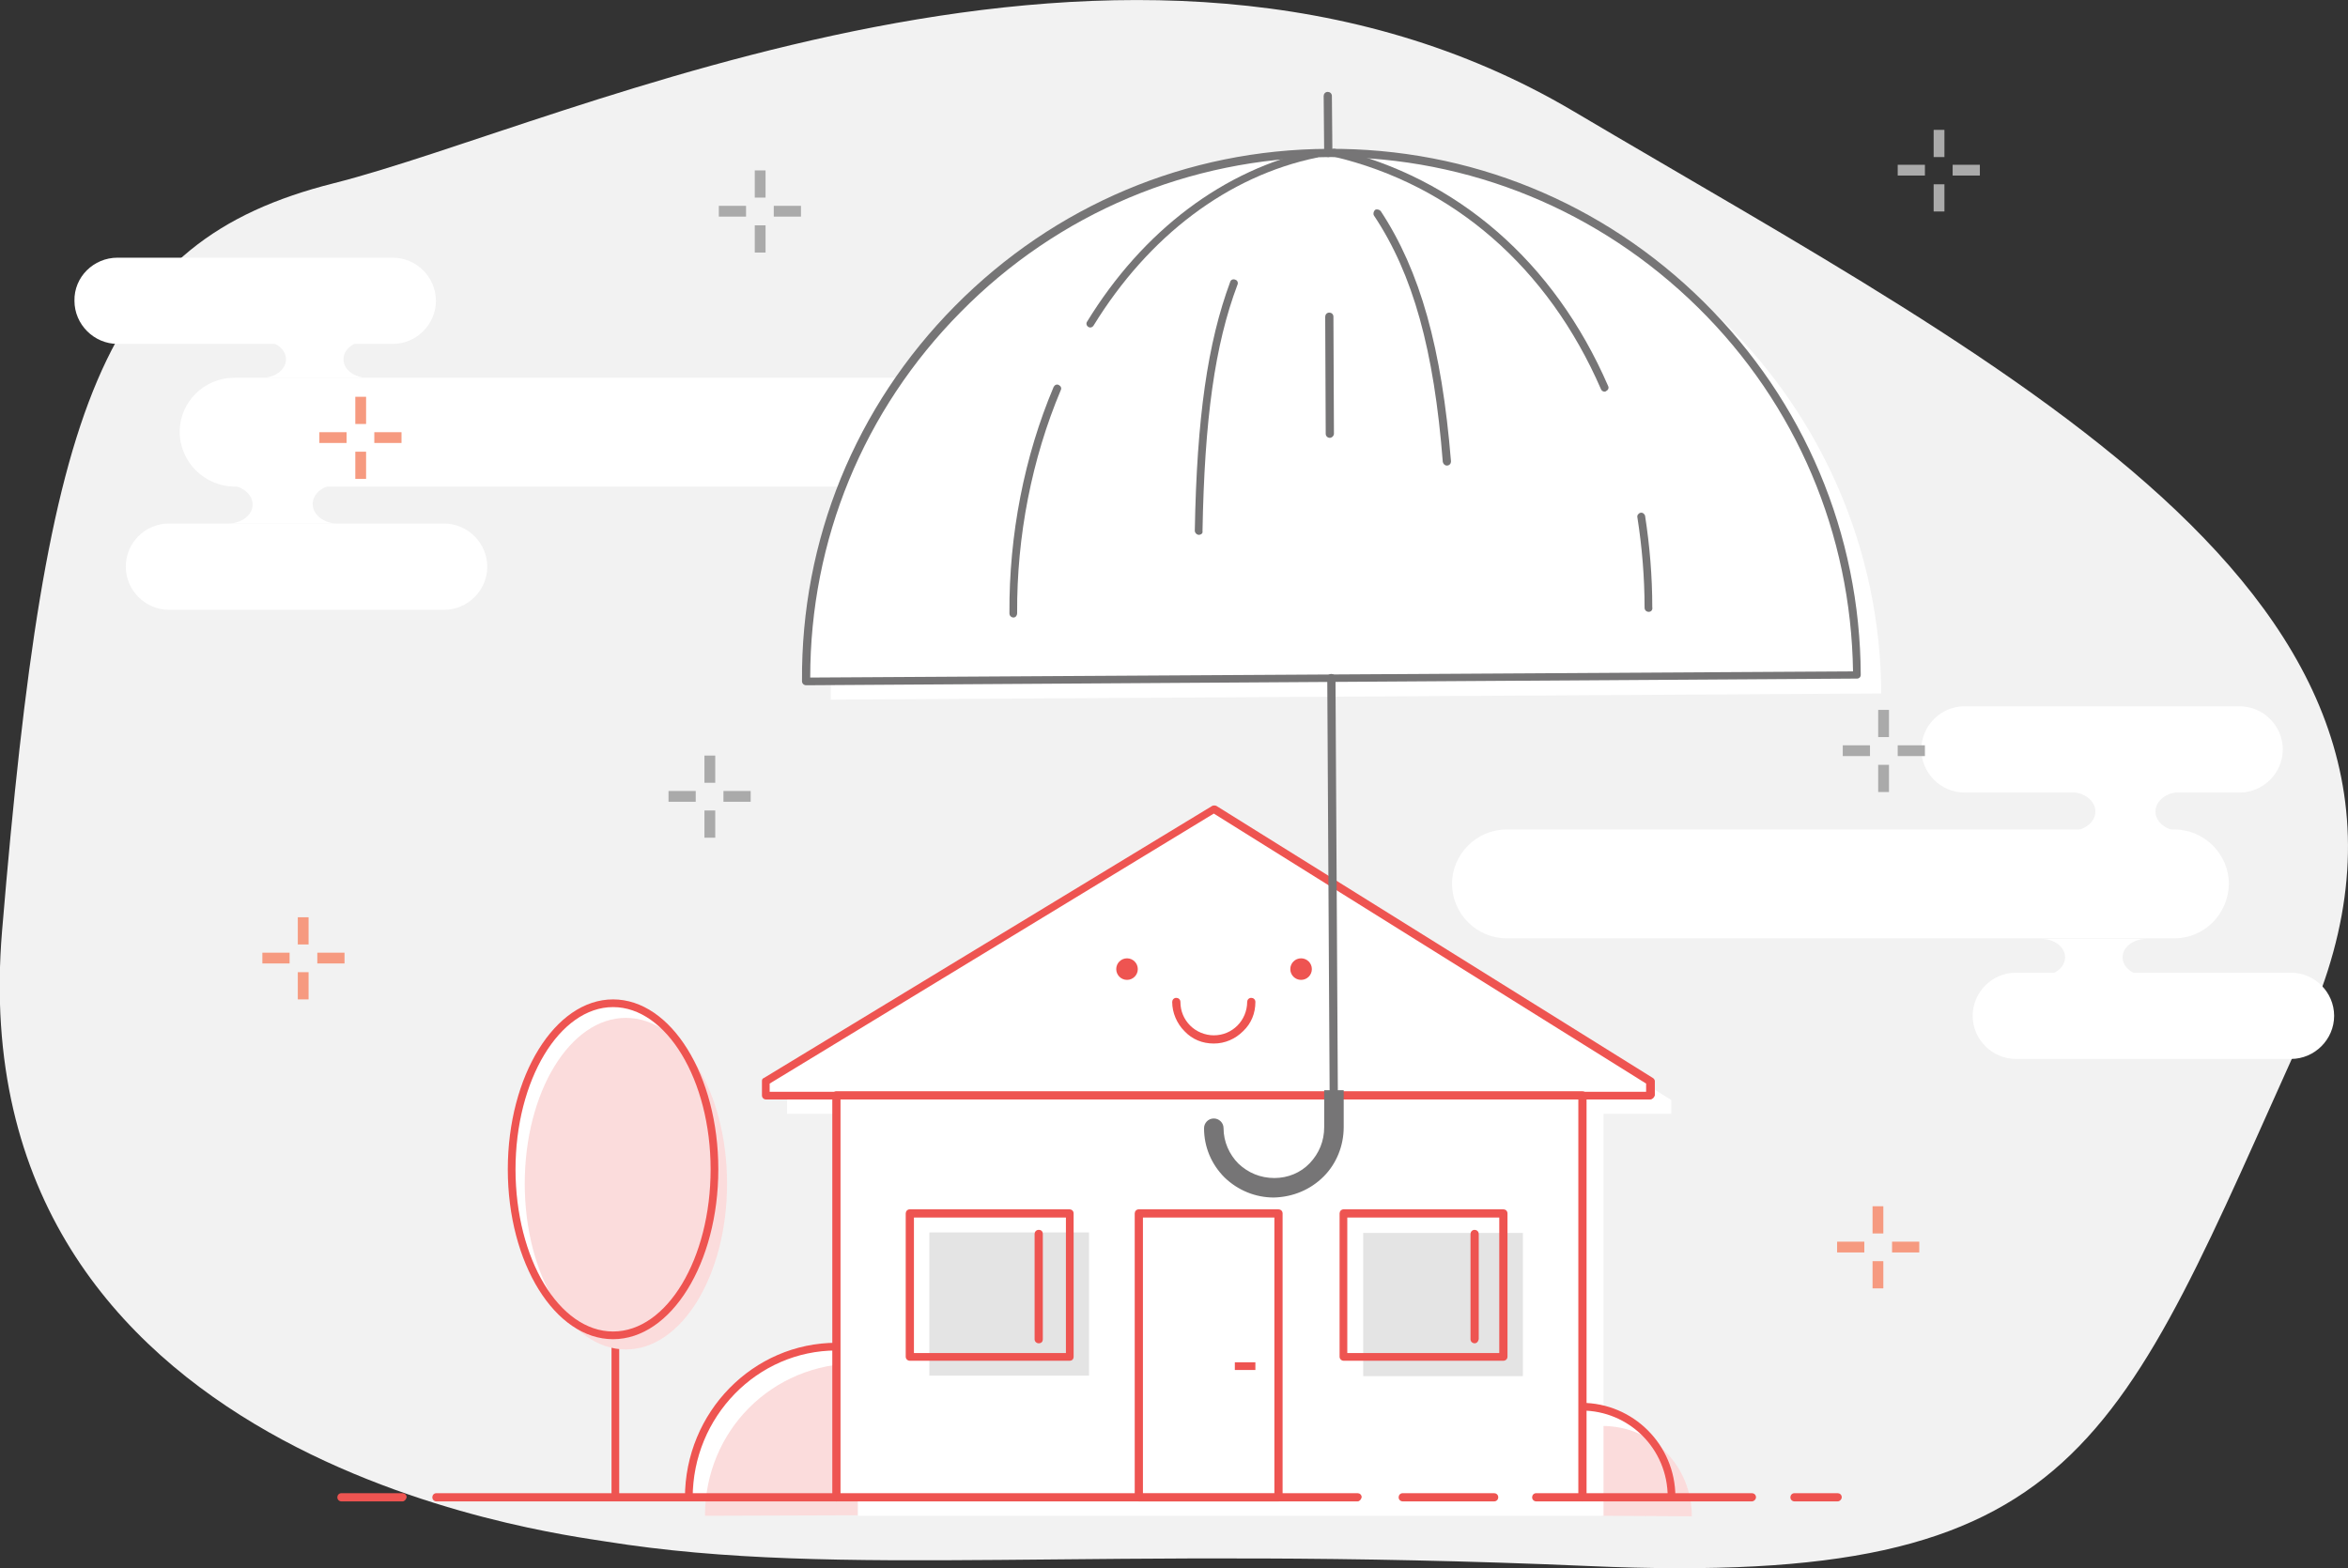 <?xml version="1.0" encoding="utf-8"?>
<!-- Generator: Adobe Illustrator 22.0.0, SVG Export Plug-In . SVG Version: 6.00 Build 0)  -->
<svg version="1.1" id="Layer_1" xmlns="http://www.w3.org/2000/svg" xmlns:xlink="http://www.w3.org/1999/xlink" x="0px" y="0px"
	 viewBox="0 0 457.3 305.5" style="enable-background:new 0 0 457.3 305.5;" xml:space="preserve">
<rect x="0" y="0" width="457.3" height="305.5" fill="#333333" stroke="none"/>
<style type="text/css">
	.st0{fill:#F2F2F2;}
	.st1{fill:#FFFFFF;}
	.st2{fill:#FBDCDC;}
	.st3{fill:#EE5451;}
	.st4{fill:#E4E4E4;}
	.st5{fill:#767576;}
	.st6{fill:#AAAAAA;}
	.st7{fill:#F69A80;}
</style>
<g>
	<path class="st0" d="M117.9,300.3c-9.7-1.6-126.1-15.6-117.5-118.9S19.8,47.1,65,35.7c45.2-11.4,155.2-65.1,241.5-14
		s179.4,97,142.5,178.7s-43,108.9-139.4,104.7C213.2,300.9,164,307.7,117.9,300.3z"/>
	<g id="XMLID_120_">
		<path id="XMLID_125_" class="st1" d="M423.5,182.8H293.4c-5.8,0-10.6-4.8-10.6-10.6v0c0-5.8,4.8-10.6,10.6-10.6h130.1
			c5.8,0,10.6,4.8,10.6,10.6v0C434,178.1,429.3,182.8,423.5,182.8z"/>
		<path id="XMLID_124_" class="st1" d="M436.2,154.4h-53.6c-4.6,0-8.4-3.8-8.4-8.4l0,0c0-4.6,3.8-8.4,8.4-8.4h53.6
			c4.6,0,8.4,3.8,8.4,8.4l0,0C444.6,150.6,440.8,154.4,436.2,154.4z"/>
		<path id="XMLID_123_" class="st1" d="M446.2,206.3h-53.6c-4.6,0-8.4-3.8-8.4-8.4l0,0c0-4.6,3.8-8.4,8.4-8.4h53.6
			c4.6,0,8.4,3.8,8.4,8.4l0,0C454.6,202.5,450.8,206.3,446.2,206.3z"/>
		<path id="XMLID_122_" class="st1" d="M418.1,190.1c-2.6,0-4.7-1.6-4.7-3.6s2.1-3.6,4.7-3.6h-20.6c2.6,0,4.7,1.6,4.7,3.6
			s-2.1,3.6-4.7,3.6H418.1z"/>
		<path id="XMLID_121_" class="st1" d="M424.7,161.9c-2.7,0-4.9-1.7-4.9-3.8c0-2.1,2.2-3.8,4.9-3.8h-21.5c2.7,0,4.9,1.7,4.9,3.8
			c0,2.1-2.2,3.8-4.9,3.8H424.7z"/>
	</g>
	<g id="XMLID_109_">
		<path id="XMLID_119_" class="st1" d="M45.6,73.6h130.1c5.8,0,10.6,4.8,10.6,10.6v0c0,5.8-4.8,10.6-10.6,10.6H45.6
			C39.8,94.7,35,90,35,84.1l0,0C35,78.3,39.8,73.6,45.6,73.6z"/>
		<path id="XMLID_116_" class="st1" d="M32.9,102h53.6c4.6,0,8.4,3.8,8.4,8.4l0,0c0,4.6-3.8,8.4-8.4,8.4H32.9
			c-4.6,0-8.4-3.8-8.4-8.4l0,0C24.5,105.8,28.2,102,32.9,102z"/>
		<path id="XMLID_115_" class="st1" d="M22.9,50.2h53.6c4.6,0,8.4,3.8,8.4,8.4l0,0c0,4.6-3.8,8.4-8.4,8.4H22.9
			c-4.6,0-8.4-3.8-8.4-8.4l0,0C14.4,54,18.2,50.2,22.9,50.2z"/>
		<path id="XMLID_111_" class="st1" d="M51,66.4c2.6,0,4.7,1.6,4.7,3.6c0,2-2.1,3.6-4.7,3.6h20.6c-2.6,0-4.7-1.6-4.7-3.6
			c0-2,2.1-3.6,4.7-3.6H51z"/>
		<path id="XMLID_110_" class="st1" d="M44.3,94.5c2.7,0,4.9,1.7,4.9,3.8S47,102,44.3,102h21.5c-2.7,0-4.9-1.7-4.9-3.8
			s2.2-3.8,4.9-3.8H44.3z"/>
	</g>
	<g>
		<path id="XMLID_108_" class="st1" d="M308.2,274c10,0,17.5,7.9,17.5,17.6l-17.5-0.1V274z"/>
		<path id="XMLID_107_" class="st2" d="M312,277.8c10,0,17.5,7.9,17.5,17.6l-17.5-0.1V277.8z"/>
		<path id="XMLID_105_" class="st1" d="M162.9,262.9c-15.9,0-27.9,12.9-27.9,28.7l27.9-0.1V262.9z"/>
		<path id="XMLID_101_" class="st2" d="M167.1,265.6c-16.9,0-29.8,13.3-29.8,29.7l29.8-0.1V265.6z"/>
		<polygon id="XMLID_100_" class="st1" points="149.5,210.5 149.5,213.2 163.3,213.2 163.3,291.5 308.5,291.5 308.5,213.2 
			321.8,213.2 321.8,210.5 236.4,157.4 		"/>
		<polygon id="XMLID_98_" class="st1" points="153.3,214.3 153.3,217 167.1,217 167.1,295.3 312.3,295.3 312.3,217 325.5,217 
			325.5,214.3 240.2,161.2 		"/>
		<g id="XMLID_99_">
			<path class="st3" d="M249,292.5h-27.2c-0.4,0-0.8-0.3-0.8-0.8v-55.3c0-0.4,0.3-0.8,0.8-0.8H249c0.4,0,0.8,0.3,0.8,0.8v55.3
				C249.8,292.1,249.4,292.5,249,292.5z M222.6,291h25.6v-53.8h-25.6V291z"/>
		</g>
		<g id="XMLID_97_">
			<path class="st3" d="M308.2,292.5c-0.4,0-0.8-0.3-0.8-0.8v-77.5H163.7v77.5c0,0.4-0.3,0.8-0.8,0.8s-0.8-0.3-0.8-0.8v-78.3
				c0-0.4,0.3-0.8,0.8-0.8h145.3c0.4,0,0.8,0.3,0.8,0.8v78.3C308.9,292.1,308.6,292.5,308.2,292.5z"/>
		</g>
		<g id="XMLID_96_">
			<path class="st3" d="M321.4,214.2H149.2c-0.4,0-0.8-0.3-0.8-0.8v-2.8c0-0.3,0.1-0.5,0.4-0.6l87.3-53c0.2-0.1,0.6-0.1,0.8,0l85,53
				c0.2,0.1,0.4,0.4,0.4,0.6v2.8C322.2,213.8,321.8,214.2,321.4,214.2z M149.9,212.7h170.7v-1.6l-84.2-52.6l-86.5,52.6V212.7z"/>
		</g>
		<g>
			<rect id="XMLID_95_" x="261.7" y="236.4" class="st1" width="31.1" height="27.9"/>
			<rect id="XMLID_94_" x="265.5" y="240.2" class="st4" width="31.1" height="27.9"/>
			<g id="XMLID_93_">
				<path class="st3" d="M292.8,265.1h-31.1c-0.4,0-0.8-0.3-0.8-0.8v-27.9c0-0.4,0.3-0.8,0.8-0.8h31.1c0.4,0,0.8,0.3,0.8,0.8v27.9
					C293.6,264.8,293.2,265.1,292.8,265.1z M262.5,263.6H292v-26.4h-29.6V263.6z"/>
			</g>
		</g>
		<g>
			<rect id="XMLID_92_" x="177.2" y="236.4" class="st1" width="31.1" height="27.9"/>
			<rect id="XMLID_91_" x="181" y="240.1" class="st4" width="31.1" height="27.9"/>
			<g id="XMLID_90_">
				<path class="st3" d="M208.3,265.1h-31.1c-0.4,0-0.8-0.3-0.8-0.8v-27.9c0-0.4,0.3-0.8,0.8-0.8h31.1c0.4,0,0.8,0.3,0.8,0.8v27.9
					C209.1,264.8,208.8,265.1,208.3,265.1z M178,263.6h29.6v-26.4H178V263.6z"/>
			</g>
		</g>
		<g id="XMLID_104_">
			<rect x="240.5" y="265.4" class="st3" width="4" height="1.5"/>
		</g>
		<g id="XMLID_183_">
			<path class="st3" d="M326.3,291.6h-1.5c0-9.3-7.5-16.8-16.8-16.8v-1.5C318.1,273.3,326.3,281.5,326.3,291.6z"/>
		</g>
		<g>
			<g id="XMLID_89_">
				<rect x="119.1" y="233" class="st3" width="1.5" height="58.7"/>
			</g>
			<ellipse id="XMLID_88_" class="st1" cx="120.1" cy="227.9" rx="19.7" ry="32.3"/>
			<ellipse id="XMLID_102_" class="st2" cx="121.9" cy="230.6" rx="19.7" ry="32.3"/>
			<g id="XMLID_188_">
				<path class="st3" d="M119.4,260.9c-11.3,0-20.5-14.8-20.5-33.1c0-18.2,9.2-33.1,20.5-33.1c11.3,0,20.5,14.8,20.5,33.1
					C139.9,246.1,130.7,260.9,119.4,260.9z M119.4,196.2c-10.4,0-19,14.2-19,31.6s8.5,31.6,19,31.6s19-14.2,19-31.6
					S129.8,196.2,119.4,196.2z"/>
			</g>
		</g>
		<g id="XMLID_192_">
			<path class="st3" d="M134.9,291.8h-1.5c0-16.7,13.3-30.2,29.5-30.2v1.5C147.5,263.1,134.9,276,134.9,291.8z"/>
		</g>
		<g>
			<g>
				<path class="st3" d="M236.4,203.3c-2.2,0-4.2-0.8-5.7-2.4c-1.5-1.5-2.4-3.6-2.4-5.7c0-0.4,0.3-0.8,0.8-0.8c0,0,0,0,0,0
					c0.4,0,0.8,0.3,0.8,0.8c0,1.8,0.7,3.4,1.9,4.6c1.2,1.2,2.9,1.9,4.6,1.9c0,0,0,0,0,0c1.8,0,3.4-0.7,4.6-1.9
					c1.2-1.2,1.9-2.9,1.9-4.6c0-0.4,0.3-0.8,0.8-0.8c0,0,0,0,0,0c0.4,0,0.8,0.3,0.8,0.8c0,2.2-0.8,4.2-2.4,5.7
					C240.6,202.4,238.6,203.3,236.4,203.3C236.4,203.3,236.4,203.3,236.4,203.3z"/>
			</g>
			<g>
				<circle class="st3" cx="219.5" cy="188.8" r="2.1"/>
				<circle class="st3" cx="253.4" cy="188.8" r="2.1"/>
			</g>
		</g>
		<g id="XMLID_195_">
			<path class="st3" d="M202.3,261.7c-0.4,0-0.8-0.3-0.8-0.8v-20.5c0-0.4,0.3-0.8,0.8-0.8s0.8,0.3,0.8,0.8v20.5
				C203.1,261.4,202.8,261.7,202.3,261.7z"/>
		</g>
		<g id="XMLID_196_">
			<path class="st3" d="M287.2,261.7c-0.4,0-0.8-0.3-0.8-0.8v-20.5c0-0.4,0.3-0.8,0.8-0.8c0.4,0,0.8,0.3,0.8,0.8v20.5
				C287.9,261.4,287.6,261.7,287.2,261.7z"/>
		</g>
		<g>
			<g id="XMLID_103_">
				<path class="st3" d="M357.9,292.5h-8.4c-0.4,0-0.8-0.3-0.8-0.8c0-0.4,0.3-0.8,0.8-0.8h8.4c0.4,0,0.8,0.3,0.8,0.8
					C358.7,292.1,358.3,292.5,357.9,292.5z"/>
			</g>
			<g id="XMLID_185_">
				<path class="st3" d="M341.2,292.5h-42c-0.4,0-0.8-0.3-0.8-0.8c0-0.4,0.3-0.8,0.8-0.8h42c0.4,0,0.8,0.3,0.8,0.8
					C342,292.1,341.6,292.5,341.2,292.5z"/>
			</g>
			<g id="XMLID_85_">
				<path class="st3" d="M291,292.5h-17.8c-0.4,0-0.8-0.3-0.8-0.8c0-0.4,0.3-0.8,0.8-0.8H291c0.4,0,0.8,0.3,0.8,0.8
					C291.8,292.1,291.5,292.5,291,292.5z"/>
			</g>
			<g id="XMLID_182_">
				<path class="st3" d="M264.4,292.5H85c-0.4,0-0.8-0.3-0.8-0.8c0-0.4,0.3-0.8,0.8-0.8h179.4c0.4,0,0.8,0.3,0.8,0.8
					C265.1,292.1,264.8,292.5,264.4,292.5z"/>
			</g>
			<g id="XMLID_32_">
				<path class="st3" d="M78.4,292.5H66.5c-0.4,0-0.8-0.3-0.8-0.8c0-0.4,0.3-0.8,0.8-0.8h11.9c0.4,0,0.8,0.3,0.8,0.8
					C79.1,292.1,78.8,292.5,78.4,292.5z"/>
			</g>
		</g>
	</g>
	<g>
		<path class="st1" d="M157,132.7c-0.3-56.5,45.2-102.6,101.7-102.9c56.5-0.3,102.6,45.2,102.9,101.7L157,132.7z"/>
		<path class="st1" d="M161.8,136.3C161.5,79.8,207,33.8,263.5,33.4c56.5-0.3,102.6,45.2,102.9,101.7L161.8,136.3z"/>
		<g>
			<path class="st5" d="M157,133.5c-0.4,0-0.8-0.3-0.8-0.8c-0.2-27.5,10.4-53.5,29.8-73.1c19.4-19.6,45.2-30.5,72.7-30.6
				c27.5-0.2,53.5,10.4,73.1,29.8c19.6,19.4,30.5,45.2,30.6,72.7c0,0.2-0.1,0.4-0.2,0.5c-0.1,0.1-0.3,0.2-0.5,0.2L157,133.5
				C157,133.5,157,133.5,157,133.5z M259.3,30.6c-0.2,0-0.4,0-0.6,0c-27.1,0.2-52.6,10.9-71.6,30.2c-18.9,19.1-29.3,44.4-29.3,71.2
				l203.1-1.2c-0.4-26.8-11-52-30.2-70.9C311.5,41,286.2,30.6,259.3,30.6z"/>
		</g>
		<g>
			<path class="st5" d="M321.1,119.2c-0.4,0-0.8-0.3-0.8-0.8c0-5.9-0.5-11.9-1.4-17.6c-0.1-0.4,0.2-0.8,0.6-0.9
				c0.4-0.1,0.8,0.2,0.9,0.6c0.9,5.8,1.4,11.8,1.4,17.8C321.9,118.8,321.6,119.2,321.1,119.2C321.1,119.2,321.1,119.2,321.1,119.2z"
				/>
		</g>
		<g>
			<path class="st5" d="M312.5,76.3c-0.3,0-0.6-0.2-0.7-0.5C301.5,52.1,283,36,259.7,30.5c-0.4-0.1-0.7-0.5-0.6-0.9
				c0.1-0.4,0.5-0.7,0.9-0.6c23.8,5.6,42.7,22,53.2,46.2c0.2,0.4,0,0.8-0.4,1C312.7,76.3,312.6,76.3,312.5,76.3z"/>
		</g>
		<g>
			<path class="st5" d="M281.8,90.7c-0.4,0-0.7-0.3-0.8-0.7c-1.7-21.8-5.8-36.6-13.4-48c-0.2-0.3-0.1-0.8,0.2-1.1
				c0.3-0.2,0.8-0.1,1.1,0.2c7.7,11.7,11.9,26.7,13.7,48.8C282.6,90.3,282.3,90.7,281.8,90.7C281.8,90.7,281.8,90.7,281.8,90.7z"/>
		</g>
		<g>
			<path class="st5" d="M233.5,104.2C233.5,104.2,233.5,104.2,233.5,104.2c-0.4,0-0.8-0.4-0.8-0.8c0.4-22.1,2.5-36.6,6.9-48.5
				c0.1-0.4,0.6-0.6,1-0.4c0.4,0.1,0.6,0.6,0.4,1c-4.4,11.7-6.4,26.1-6.8,48C234.3,103.9,233.9,104.2,233.5,104.2z"/>
		</g>
		<g>
			<path class="st5" d="M212.4,63.8c-0.1,0-0.3,0-0.4-0.1c-0.4-0.2-0.5-0.7-0.3-1c10.9-17.8,26.7-29.7,44.5-33.5
				c0.4-0.1,0.8,0.2,0.9,0.6c0.1,0.4-0.2,0.8-0.6,0.9C239.1,34.3,223.7,46,213,63.4C212.9,63.6,212.6,63.8,212.4,63.8z"/>
		</g>
		<g>
			<path class="st5" d="M197.4,120.3c-0.4,0-0.8-0.3-0.8-0.8c-0.1-15.3,2.9-30.6,8.6-44.1c0.2-0.4,0.6-0.6,1-0.4
				c0.4,0.2,0.6,0.6,0.4,1c-5.6,13.3-8.6,28.4-8.5,43.5C198.1,119.9,197.8,120.3,197.4,120.3C197.4,120.3,197.4,120.3,197.4,120.3z"
				/>
		</g>
		<g>
			<path class="st5" d="M259.8,220.4c-0.4,0-0.8-0.3-0.8-0.8l-0.5-87.5c0-0.4,0.3-0.8,0.8-0.8c0,0,0,0,0,0c0.4,0,0.8,0.3,0.8,0.8
				l0.5,87.5C260.6,220,260.2,220.4,259.8,220.4C259.8,220.4,259.8,220.4,259.8,220.4z"/>
		</g>
		<g>
			<path class="st5" d="M259,85.3c-0.4,0-0.8-0.3-0.8-0.8l-0.1-22.8c0-0.4,0.3-0.8,0.8-0.8c0,0,0,0,0,0c0.4,0,0.8,0.3,0.8,0.8
				l0.1,22.8C259.8,84.9,259.4,85.3,259,85.3C259,85.3,259,85.3,259,85.3z"/>
		</g>
		<g>
			<path class="st5" d="M258.7,30.6c-0.4,0-0.8-0.3-0.8-0.8l-0.1-11.1c0-0.4,0.3-0.8,0.8-0.8c0,0,0,0,0,0c0.4,0,0.8,0.3,0.8,0.8
				l0.1,11.1C259.4,30.3,259.1,30.6,258.7,30.6C258.7,30.6,258.7,30.6,258.7,30.6z"/>
		</g>
		<g>
			<path class="st5" d="M248.1,233.3c-3.6,0-7-1.4-9.6-3.9c-2.6-2.6-4-6-4-9.6c0-1,0.8-1.9,1.9-1.9c0,0,0,0,0,0c1,0,1.9,0.8,1.9,1.9
				c0,2.6,1.1,5.1,2.9,6.9c1.9,1.8,4.3,2.8,7,2.8c2.6,0,5.1-1,6.9-2.9c1.8-1.9,2.8-4.3,2.8-7l0-7.2l3.8,0l0,7.2
				c0,3.6-1.4,7.1-3.9,9.6C255.2,231.8,251.8,233.2,248.1,233.3C248.2,233.3,248.1,233.3,248.1,233.3z"/>
		</g>
	</g>
	<g>
		<g id="XMLID_191_">
			<g id="XMLID_201_">
				<g id="XMLID_202_">
					<rect x="376.6" y="25.3" class="st6" width="2.1" height="5.3"/>
				</g>
			</g>
			<g id="XMLID_199_">
				<g id="XMLID_200_">
					<rect x="376.6" y="35.9" class="st6" width="2.1" height="5.3"/>
				</g>
			</g>
			<g id="XMLID_197_">
				<g id="XMLID_198_">
					<rect x="369.6" y="32.1" class="st6" width="5.3" height="2.1"/>
				</g>
			</g>
			<g id="XMLID_193_">
				<g id="XMLID_194_">
					<rect x="380.3" y="32.1" class="st6" width="5.3" height="2.1"/>
				</g>
			</g>
		</g>
		<g id="XMLID_178_">
			<g id="XMLID_189_">
				<g id="XMLID_190_">
					<rect x="147" y="33.2" class="st6" width="2.1" height="5.3"/>
				</g>
			</g>
			<g id="XMLID_186_">
				<g id="XMLID_187_">
					<rect x="147" y="43.9" class="st6" width="2.1" height="5.3"/>
				</g>
			</g>
			<g id="XMLID_181_">
				<g id="XMLID_184_">
					<rect x="140" y="40.1" class="st6" width="5.3" height="2.1"/>
				</g>
			</g>
			<g id="XMLID_179_">
				<g id="XMLID_180_">
					<rect x="150.7" y="40.1" class="st6" width="5.3" height="2.1"/>
				</g>
			</g>
		</g>
		<g id="XMLID_169_">
			<g id="XMLID_176_">
				<g id="XMLID_177_">
					<rect x="364.7" y="235" class="st7" width="2.1" height="5.3"/>
				</g>
			</g>
			<g id="XMLID_174_">
				<g id="XMLID_175_">
					<rect x="364.7" y="245.7" class="st7" width="2.1" height="5.3"/>
				</g>
			</g>
			<g id="XMLID_172_">
				<g id="XMLID_173_">
					<rect x="357.8" y="241.9" class="st7" width="5.3" height="2.1"/>
				</g>
			</g>
			<g id="XMLID_170_">
				<g id="XMLID_171_">
					<rect x="368.5" y="241.9" class="st7" width="5.3" height="2.1"/>
				</g>
			</g>
		</g>
		<g id="XMLID_156_">
			<g id="XMLID_167_">
				<g id="XMLID_168_">
					<rect x="58" y="178.7" class="st7" width="2.1" height="5.3"/>
				</g>
			</g>
			<g id="XMLID_165_">
				<g id="XMLID_166_">
					<rect x="58" y="189.4" class="st7" width="2.1" height="5.3"/>
				</g>
			</g>
			<g id="XMLID_160_">
				<g id="XMLID_164_">
					<rect x="51.1" y="185.6" class="st7" width="5.3" height="2.1"/>
				</g>
			</g>
			<g id="XMLID_157_">
				<g id="XMLID_159_">
					<rect x="61.8" y="185.6" class="st7" width="5.3" height="2.1"/>
				</g>
			</g>
		</g>
		<g id="XMLID_142_">
			<g id="XMLID_154_">
				<g id="XMLID_155_">
					<rect x="69.2" y="77.3" class="st7" width="2.1" height="5.3"/>
				</g>
			</g>
			<g id="XMLID_150_">
				<g id="XMLID_152_">
					<rect x="69.2" y="88" class="st7" width="2.1" height="5.3"/>
				</g>
			</g>
			<g id="XMLID_145_">
				<g id="XMLID_146_">
					<rect x="62.2" y="84.2" class="st7" width="5.3" height="2.1"/>
				</g>
			</g>
			<g id="XMLID_143_">
				<g id="XMLID_144_">
					<rect x="72.9" y="84.2" class="st7" width="5.3" height="2.1"/>
				</g>
			</g>
		</g>
		<g id="XMLID_133_">
			<g id="XMLID_140_">
				<g id="XMLID_141_">
					<rect x="365.8" y="138.3" class="st6" width="2.1" height="5.3"/>
				</g>
			</g>
			<g id="XMLID_138_">
				<g id="XMLID_139_">
					<rect x="365.8" y="149" class="st6" width="2.1" height="5.3"/>
				</g>
			</g>
			<g id="XMLID_136_">
				<g id="XMLID_137_">
					<rect x="358.9" y="145.2" class="st6" width="5.3" height="2.1"/>
				</g>
			</g>
			<g id="XMLID_134_">
				<g id="XMLID_135_">
					<rect x="369.6" y="145.2" class="st6" width="5.3" height="2.1"/>
				</g>
			</g>
		</g>
		<g id="XMLID_86_">
			<g id="XMLID_131_">
				<g id="XMLID_132_">
					<rect x="137.2" y="147.2" class="st6" width="2.1" height="5.3"/>
				</g>
			</g>
			<g id="XMLID_129_">
				<g id="XMLID_130_">
					<rect x="137.2" y="157.9" class="st6" width="2.1" height="5.3"/>
				</g>
			</g>
			<g id="XMLID_127_">
				<g id="XMLID_128_">
					<rect x="130.2" y="154.1" class="st6" width="5.3" height="2.1"/>
				</g>
			</g>
			<g id="XMLID_87_">
				<g id="XMLID_126_">
					<rect x="140.9" y="154.1" class="st6" width="5.3" height="2.1"/>
				</g>
			</g>
		</g>
	</g>
</g>
</svg>
